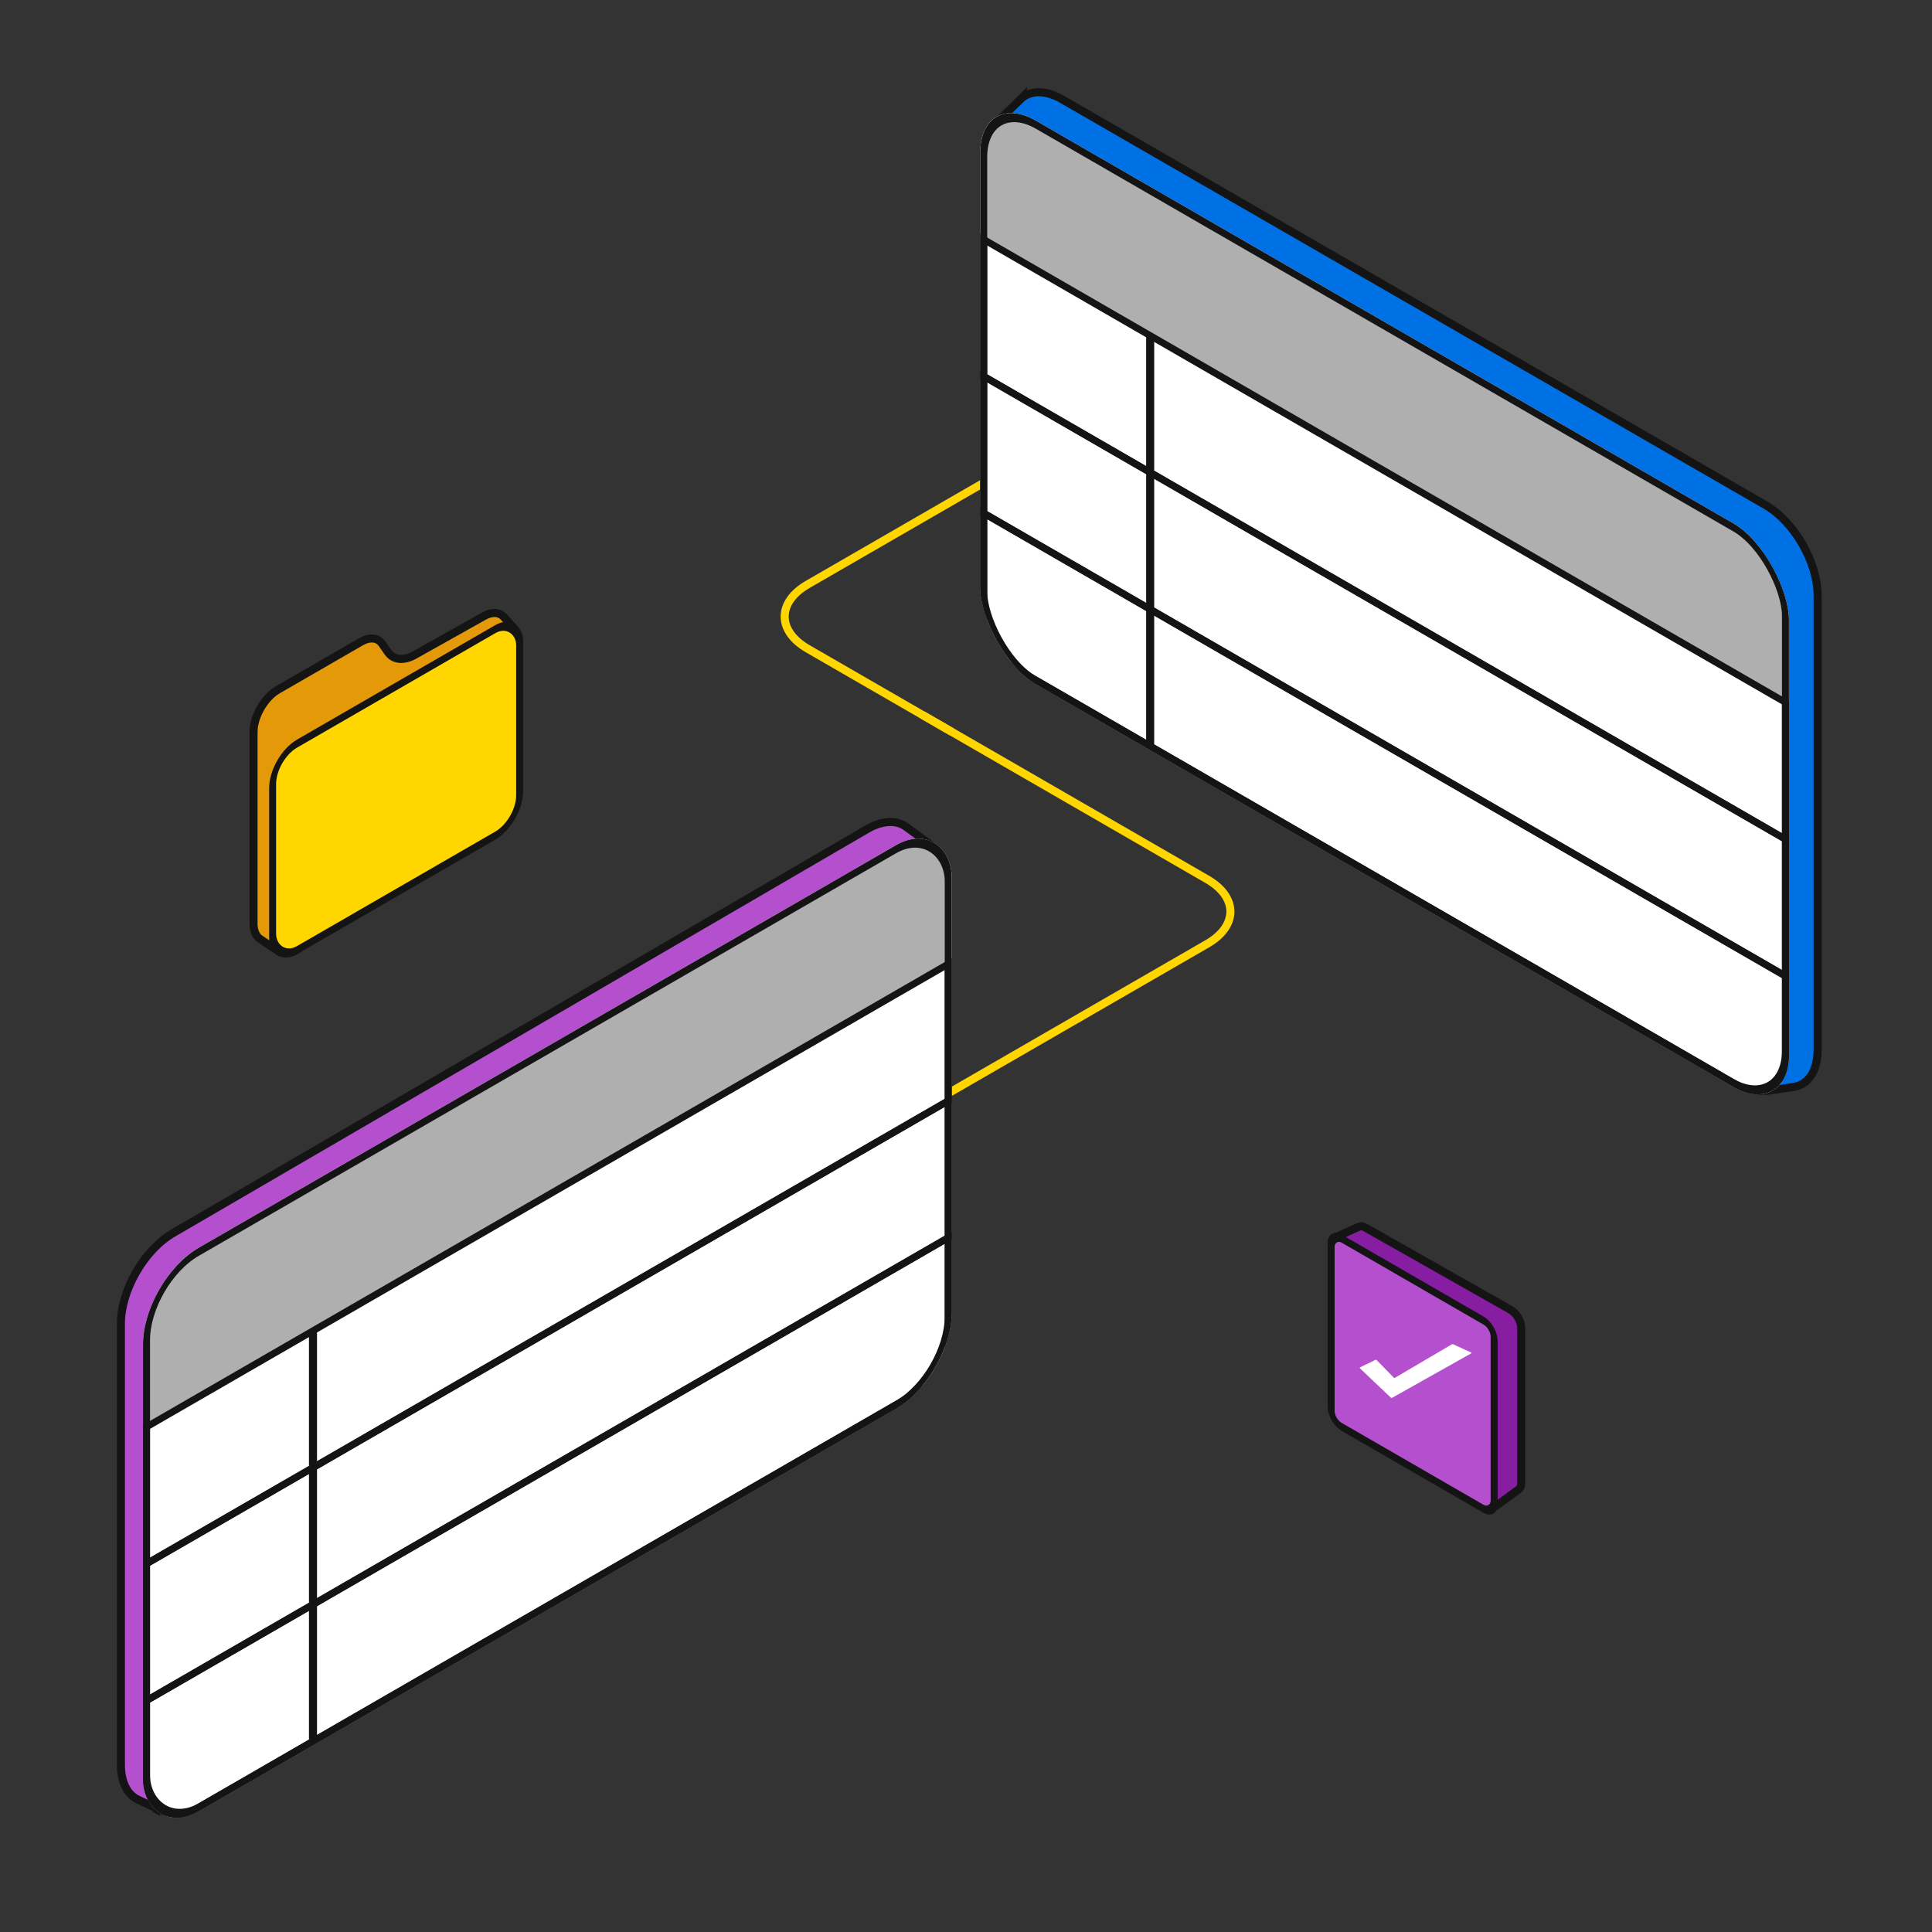 <svg xmlns="http://www.w3.org/2000/svg" width="240" height="240" fill="none"><rect width="100%" height="100%" fill="#333333" stroke="none"/><path fill="#0071E4" stroke="#141414" d="M126.733 12.36c1.225-1.197 3.157-1.204 5.211-.019l87.35 50.386c3.588 2.07 6.498 7.109 6.498 11.252v56.465c0 2.588-1.157 4.327-3.059 4.598l-3.15.449c-1.044.149-2.252-.155-3.482-.875l-85.049-49.785c-3.463-2.028-6.298-6.826-6.444-10.905l-1.954-54.776c-.063-1.754.388-3.184 1.276-4.051l2.803-2.74Z"/><path fill="#B450CD" stroke="#141414" d="M15.02 164.419c0-4.131 2.892-9.153 6.469-11.235l86.196-50.171c1.874-1.091 3.66-1.196 4.899-.287l2.656 1.947c1.107.811 1.686 2.364 1.617 4.335l-1.968 56.056c-.144 4.116-3.026 8.957-6.521 10.955l-84.326 48.206c-1.609.92-3.158 1.116-4.347.549l-.292.538.292-.538-2.559-1.22c-1.348-.643-2.116-2.21-2.116-4.318v-54.817Z"/><path stroke="#FFD600" d="m118.23 90.917-17.885-10.325c-3.826-2.21-3.826-5.791 0-8l23.398-13.51"/><path stroke="#FFD600" d="m114.59 88.81 35.384 20.429c3.826 2.209 3.826 5.791 0 8l-36.86 21.281"/><g clip-path="url(#a)"><rect width="116" height="70" fill="#fff" rx="8" transform="matrix(.866 .5 0 1 121.771 11)"/><path fill="#AFAFAF" d="M121.771 11 222.23 69v18L121.77 29z"/><g clip-path="url(#b)"><path stroke="#141414" d="M142.879 41.745v16.703"/></g><path stroke="#141414" d="M.433.75h115v17h-115z" transform="matrix(.866 .5 0 1 121.829 28.784)"/><g clip-path="url(#c)"><path stroke="#141414" d="M142.879 58.799v16.649"/></g><path stroke="#141414" d="M.433.75h115v17h-115z" transform="matrix(.866 .5 0 1 121.829 45.783)"/><g clip-path="url(#d)"><path stroke="#141414" d="M142.879 75.576v16.872"/></g><path stroke="#141414" d="M.433.75h115v17h-115z" transform="matrix(.866 .5 0 1 121.829 62.783)"/></g><rect width="115" height="69" x=".433" y=".75" stroke="#141414" rx="7.5" transform="matrix(.866 .5 0 1 121.829 10.784)"/><g clip-path="url(#e)"><rect width="116" height="70" fill="#fff" rx="8" transform="matrix(.866 -.5 0 1 17.77 159)"/><path fill="#AFAFAF" d="m17.77 159 100.46-58v18L17.77 177z"/><g clip-path="url(#f)"><path stroke="#141414" d="M38.88 165.329v16.744"/></g><path stroke="#141414" d="M.433.25h115v17h-115z" transform="matrix(.866 -.5 0 1 17.828 177.217)"/><g clip-path="url(#g)"><path stroke="#141414" d="M38.88 182.49v16.583"/></g><path stroke="#141414" d="M.433.25h115v17h-115z" transform="matrix(.866 -.5 0 1 17.828 194.217)"/><g clip-path="url(#h)"><path stroke="#141414" d="M38.88 199.33v16.743"/></g><path stroke="#141414" d="M.433.25h115v17h-115z" transform="matrix(.866 -.5 0 1 17.828 211.217)"/></g><rect width="115" height="69" x=".433" y=".25" stroke="#141414" rx="7.5" transform="matrix(.866 -.5 0 1 17.828 159.217)"/><path fill="#871DA1" stroke="#141414" d="M188.973 164.973c0-.834-.589-1.848-1.312-2.257l-18.025-10.211c-.315-.178-.617-.218-.852-.111l-2.668 1.207c-.338.153-.494.589-.413 1.15l2.792 19.289c.098.68.526 1.412 1.068 1.827l14.72 11.285c.442.338.889.412 1.185.196l3.18-2.327c.209-.153.325-.439.325-.804v-19.244Z"/><rect width="23.385" height="23.385" x="-.433" y=".25" fill="#B450CD" stroke="#141414" rx="1.5" transform="matrix(-.866 -.5 0 1 185.232 164.338)"/><path fill="#fff" fill-rule="evenodd" d="M182.756 168.015c.052.024.035.085-.034.124l-9.772 5.493c-.057.032-.127.035-.157.007l-3.869-3.681c-.032-.032-.004-.087.062-.119l1.861-.906c.056-.027.12-.027.147.001l2.156 2.211c.03.03.103.027.161-.008l7.038-4.137c.048-.028.107-.036.143-.02l2.264 1.035Z" clip-rule="evenodd"/><path fill="#E49908" stroke="#141414" d="M31.495 90.927c0-1.933 1.357-4.284 3.03-5.25l10.307-5.95c1.085-.627 2.088-.535 2.629.24l.732 1.05c.685.982 1.948 1.112 3.324.34l8.602-4.822c.98-.55 1.892-.514 2.45.094l1.232 1.347c.424.462.607 1.218.516 2.124l-1.79 17.74c-.176 1.742-1.321 3.678-2.747 4.643l-22.7 15.374c-.934.633-1.853.752-2.489.324l-2.294-1.547c-.517-.348-.803-1.03-.803-1.91V90.927Z"/><rect width="35.432" height="25.648" x=".433" y=".25" fill="#FFD600" stroke="#141414" rx="3.5" transform="matrix(.866 -.5 0 1 33.494 94.09)"/><defs><clipPath id="a"><rect width="116" height="70" fill="#fff" rx="8" transform="matrix(.866 .5 0 1 121.771 11)"/></clipPath><clipPath id="b"><path fill="#fff" d="M121.771 29 222.23 87v18L121.77 47z"/></clipPath><clipPath id="c"><path fill="#fff" d="m121.771 46 100.459 58v18L121.77 64z"/></clipPath><clipPath id="d"><path fill="#fff" d="m121.771 63 100.459 58v18L121.77 81z"/></clipPath><clipPath id="e"><rect width="116" height="70" fill="#fff" rx="8" transform="matrix(.866 -.5 0 1 17.77 159)"/></clipPath><clipPath id="f"><path fill="#fff" d="m17.77 177 100.46-58v18L17.77 195z"/></clipPath><clipPath id="g"><path fill="#fff" d="m17.77 194 100.46-58v18L17.77 212z"/></clipPath><clipPath id="h"><path fill="#fff" d="m17.77 211 100.46-58v18L17.77 229z"/></clipPath></defs></svg>
